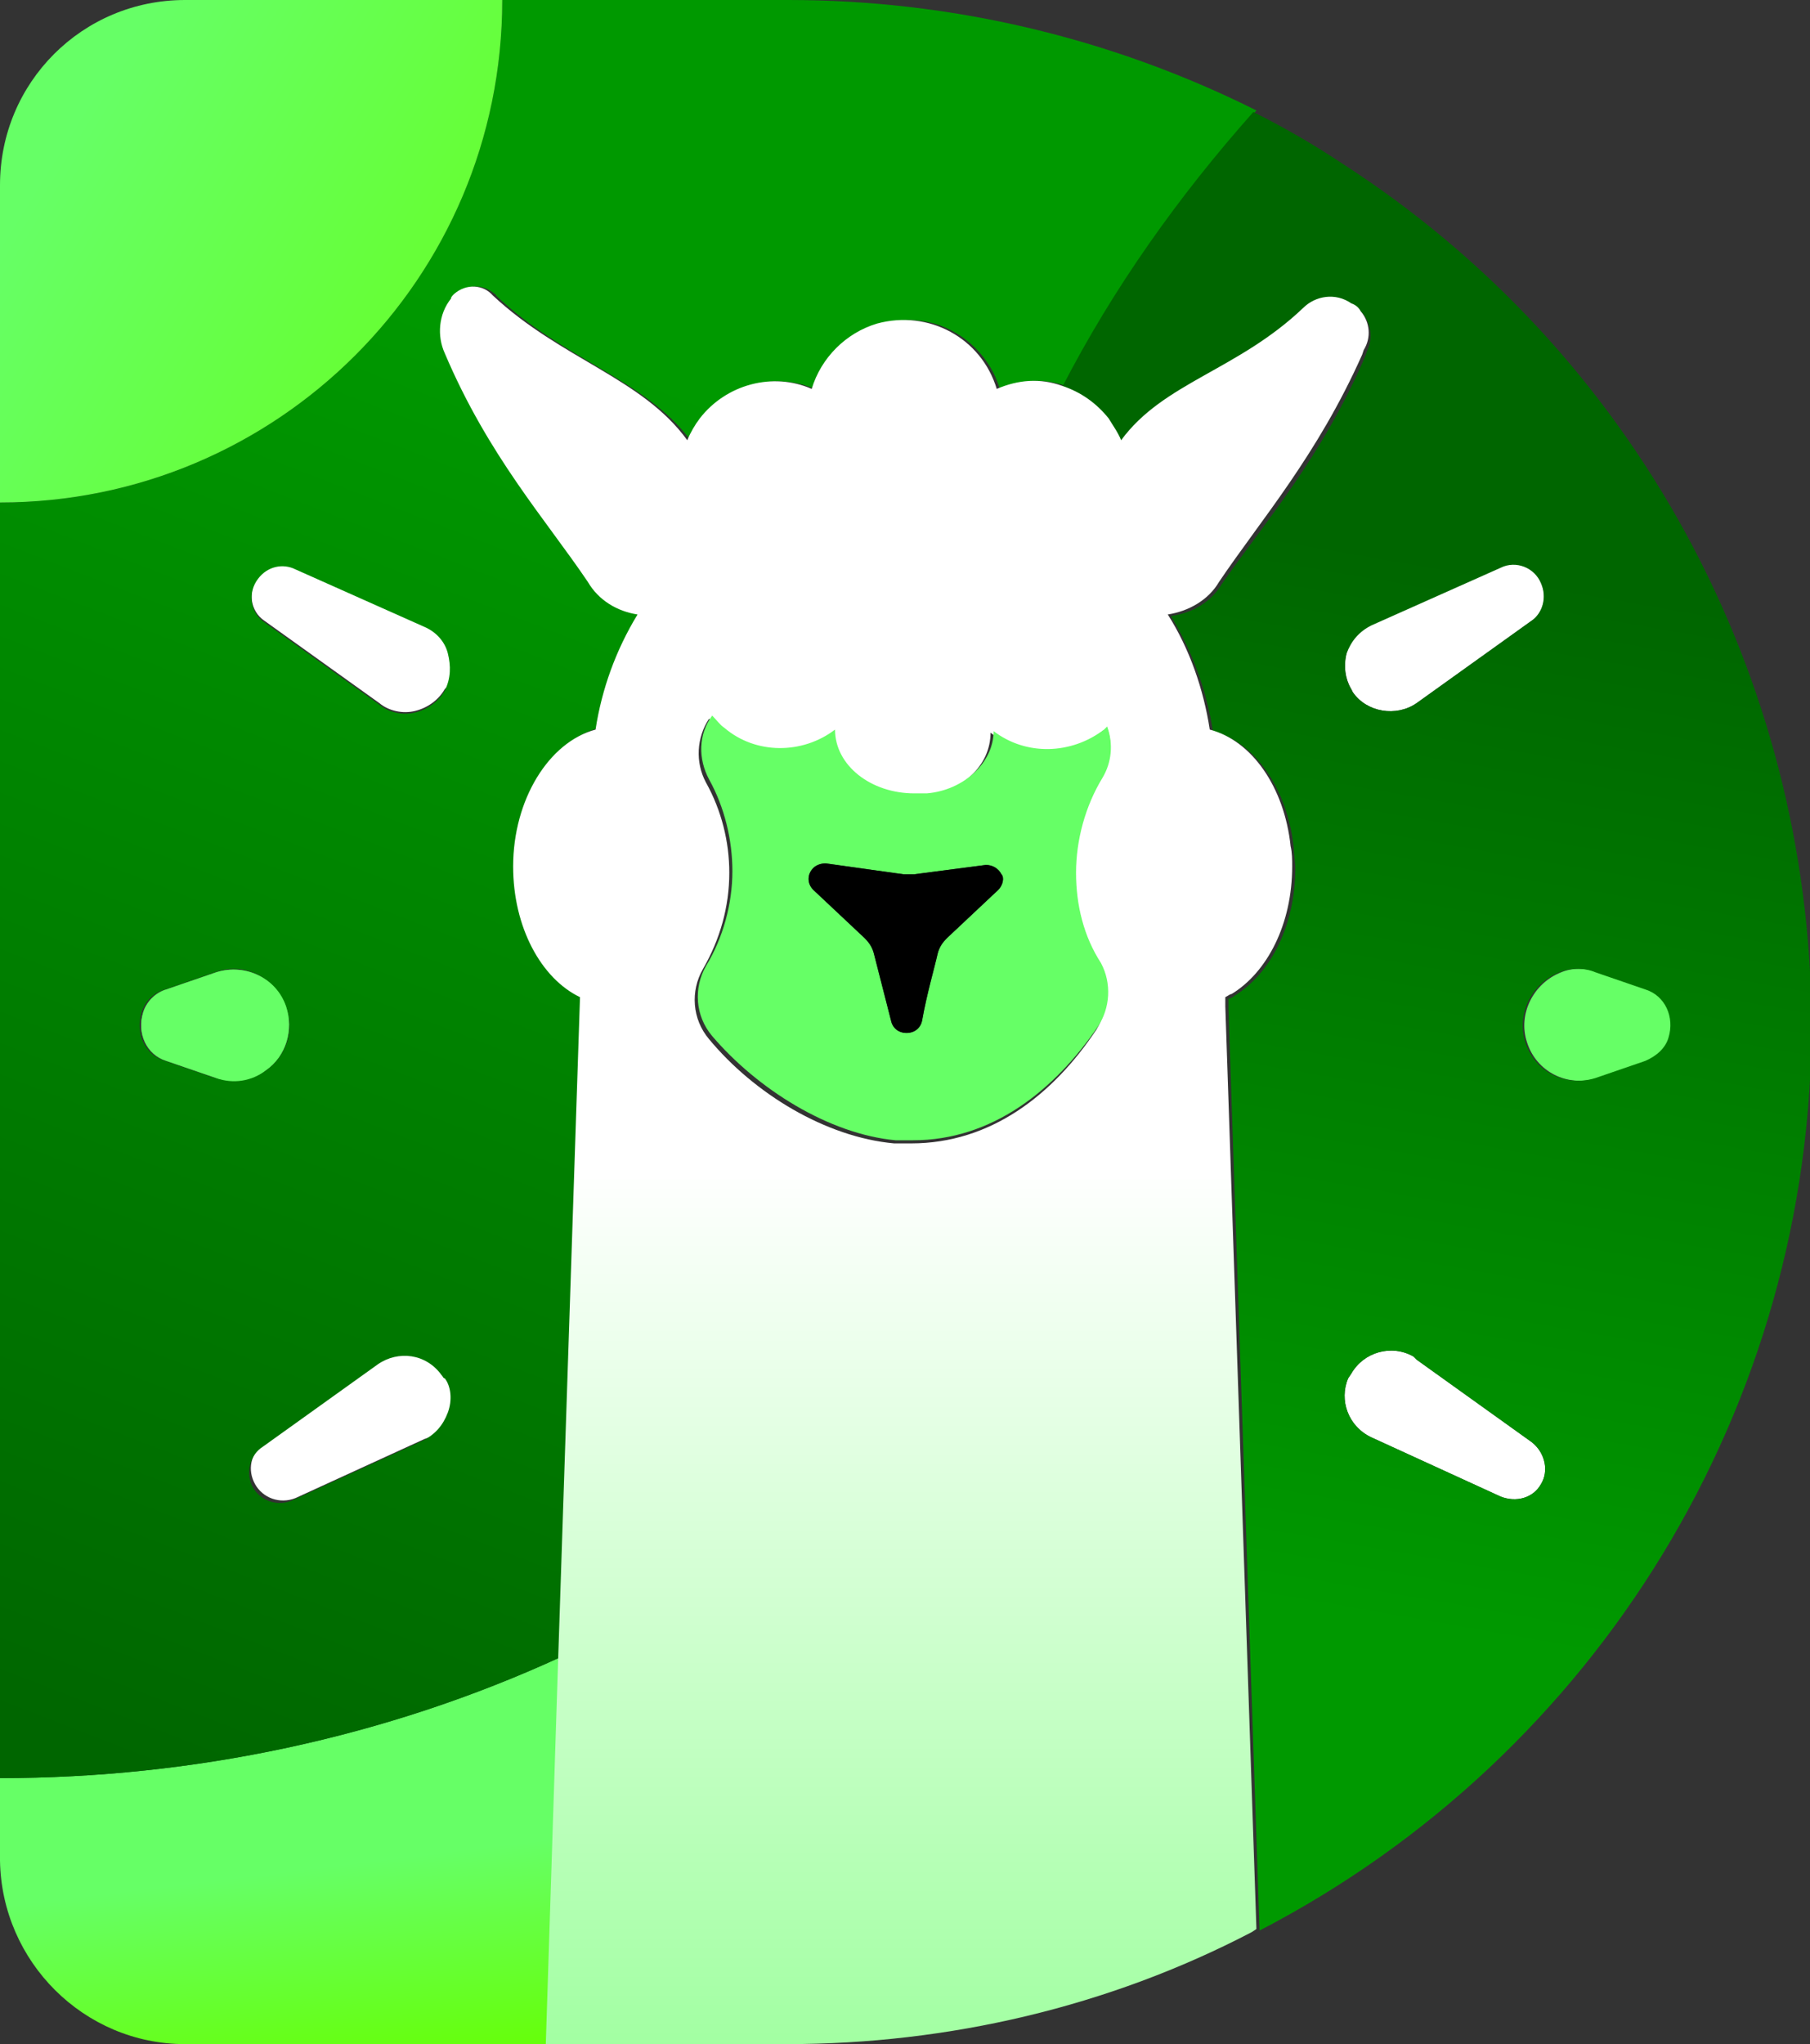 <?xml version="1.0" encoding="utf-8"?>
<!-- Generator: Adobe Illustrator 25.4.6, SVG Export Plug-In . SVG Version: 6.00 Build 0)  -->
<svg version="1.1" id="Layer_1" xmlns="http://www.w3.org/2000/svg" xmlns:xlink="http://www.w3.org/1999/xlink" x="0px" y="0px"
	 viewBox="0 0 116.4 131.4" style="enable-background:new 0 0 116.4 131.4;" xml:space="preserve">
<rect x="0" y="0" width="116.4" height="131.4" fill="#333333" stroke="none"/>
<style type="text/css">
	.st0{fill-rule:evenodd;clip-rule:evenodd;fill:#00FF00;}
	.st1{fill-rule:evenodd;clip-rule:evenodd;fill:#FFFFFF;}
	.st2{fill:url(#SVGID_1_);}
	.st3{fill-rule:evenodd;clip-rule:evenodd;fill:#66FF66;}
	.st4{fill:url(#SVGID_00000067230967991169753550000012459987261234392966_);}
	.st5{fill:url(#SVGID_00000132789826574580146550000006392289716316984751_);}
	.st6{fill:url(#SVGID_00000149354084432896675930000007631472773535972287_);}
	.st7{fill:url(#SVGID_00000170237464931179882830000006641429600741018247_);}
	.st8{fill-rule:evenodd;clip-rule:evenodd;}
</style>
<path class="st0" d="M17.1,68.8c-0.9,0.7-2.1,0.9-3.2,0.5l-3.2-1.1c-1.3-0.4-1.9-1.8-1.5-3.1c0.2-0.7,0.8-1.3,1.5-1.5l3.2-1.1
	c1.9-0.6,3.9,0.4,4.5,2.2C18.9,66.2,18.4,67.9,17.1,68.8"/>
<path class="st1" d="M16.4,95.4c-0.5-0.9-0.3-2,0.6-2.6l7.4-5.3c1.3-0.9,3.1-0.7,4.1,0.7c0.1,0.1,0.1,0.2,0.2,0.2
	c0.8,1.4,0.3,3.2-1.1,4c0,0,0,0,0,0l-0.3,0.1l-8.3,3.8C18,96.7,16.9,96.3,16.4,95.4"/>
<path class="st1" d="M28.6,44.3L28.6,44.3c-0.4,0.7-1.1,1.2-1.9,1.4c-0.8,0.2-1.7,0-2.3-0.5l-7.4-5.3c-0.9-0.6-1.1-1.9-0.4-2.8
	c0.6-0.8,1.6-1,2.4-0.6l8.3,3.7c1.5,0.7,2.1,2.4,1.5,3.9c0,0,0,0,0,0C28.7,44.2,28.6,44.3,28.6,44.3"/>
<linearGradient id="SVGID_1_" gradientUnits="userSpaceOnUse" x1="21.349" y1="-137.9" x2="18.879" y2="-117.7" gradientTransform="matrix(1 0 0 -1 0 2.55)">
	<stop  offset="0.29" style="stop-color:#66FF00"/>
	<stop  offset="1" style="stop-color:#66FF66"/>
</linearGradient>
<path class="st2" d="M36.1,106.5l-0.8,24.9H11.9c-6.5,0-11.8-5.3-11.9-11.8l0,0v-5.3C12.4,114.3,24.8,111.7,36.1,106.5"/>
<path class="st1" d="M99.1,95.4c-0.5,0.9-1.6,1.2-2.6,0.8l-8.3-3.8c-1.5-0.7-2.1-2.4-1.5-3.8l0.2-0.3c0.8-1.4,2.6-1.9,4-1.1
	c0,0,0,0,0,0l0.2,0.2l7.4,5.3C99.4,93.4,99.6,94.6,99.1,95.4"/>
<path class="st1" d="M98.5,39.9l-7.4,5.3c-1.3,0.9-3.2,0.6-4.1-0.7l-0.1-0.2l0,0c-0.8-1.4-0.4-3.2,1-4c0,0,0,0,0,0
	c0.1-0.1,0.2-0.1,0.3-0.2l8.3-3.7c1-0.5,2.2,0,2.6,1C99.5,38.3,99.3,39.4,98.5,39.9"/>
<path class="st3" d="M107.5,65.9c0,1-0.7,2-1.6,2.3l-3.2,1.1c-1.9,0.6-3.9-0.4-4.5-2.3c-0.6-1.8,0.4-3.8,2.2-4.5
	c0.7-0.3,1.6-0.3,2.3,0l3.2,1.1C106.8,63.9,107.5,64.8,107.5,65.9"/>
<linearGradient id="SVGID_00000011754121304117427130000010622720362711383189_" gradientUnits="userSpaceOnUse" x1="53.25" y1="16.09" x2="4.51" y2="-109.47" gradientTransform="matrix(1 0 0 -1 0 2.55)">
	<stop  offset="0.29" style="stop-color:#009900"/>
	<stop  offset="1" style="stop-color:#006600"/>
</linearGradient>
<path style="fill:url(#SVGID_00000011754121304117427130000010622720362711383189_);" d="M28.8,42c0.2,0.8,0.2,1.6-0.2,2.4l0,0
	c-0.4,0.7-1.1,1.2-1.9,1.4c-0.8,0.2-1.7,0-2.3-0.5l-7.4-5.3c-0.9-0.6-1.1-1.9-0.4-2.8c0.6-0.8,1.6-1,2.4-0.6l8.3,3.7
	C28,40.6,28.6,41.2,28.8,42 M28.8,90.8c-0.3,0.8-0.8,1.4-1.6,1.8l-8.3,3.8c-1,0.5-2.2,0.1-2.7-0.9c-0.4-0.9-0.1-2,0.7-2.5l7.4-5.3
	c1.3-0.9,3.1-0.7,4.1,0.7c0.1,0.1,0.1,0.2,0.2,0.2C29,89.1,29.1,90,28.8,90.8 M13.8,69.3l-3.2-1.1c-1.3-0.4-1.9-1.8-1.5-3.1
	c0.2-0.7,0.8-1.3,1.5-1.5l3.2-1.1c1.9-0.7,3.9,0.3,4.6,2.2c0.7,1.9-0.3,3.9-2.2,4.6c0,0-0.1,0-0.1,0C15.4,69.5,14.6,69.5,13.8,69.3
	 M50.7,0H32.3c0,17.9-14.5,32.3-32.3,32.3v82c12.4,0,24.8-2.6,36.1-7.8l1.4-42.4c-2.5-1.2-4.3-4.6-4.3-8.5c0-4.4,2.3-8,5.3-8.8
	c0.4-2.6,1.3-5.2,2.7-7.4c-1.3-0.2-2.5-0.9-3.2-2.1c-2.7-4-6.4-8.1-9.2-14.7c-0.5-1.2-0.4-2.5,0.4-3.5c0.6-0.8,1.7-0.9,2.5-0.3
	c0.1,0.1,0.2,0.1,0.2,0.2c4.3,4.1,9.6,5.4,12.5,9.3c0.2-0.5,0.5-0.9,0.8-1.4c1.7-2.2,4.6-3,7.2-1.9c1-3.3,4.4-5.1,7.7-4.2
	c2,0.6,3.6,2.2,4.2,4.2c1.3-0.6,2.8-0.7,4.2-0.2c3.3-6.4,7.5-12.3,12.3-17.7C71.4,2.4,61.1,0,50.7,0"/>
<path class="st3" d="M17.1,68.8c-0.9,0.7-2.1,0.9-3.2,0.5l-3.2-1.1c-1.3-0.4-1.9-1.8-1.5-3.1c0.2-0.7,0.8-1.3,1.5-1.5l3.2-1.1
	c1.9-0.6,3.9,0.4,4.5,2.2C18.9,66.2,18.4,67.9,17.1,68.8"/>
<linearGradient id="SVGID_00000128470611163787542960000014580783285035260312_" gradientUnits="userSpaceOnUse" x1="77.941" y1="-128.07" x2="94.451" y2="-33.71" gradientTransform="matrix(1 0 0 -1 0 2.55)">
	<stop  offset="0.29" style="stop-color:#009900"/>
	<stop  offset="1" style="stop-color:#006600"/>
</linearGradient>
<path style="fill:url(#SVGID_00000128470611163787542960000014580783285035260312_);" d="M105.8,68.2l-3.2,1.1
	c-1.9,0.6-3.9-0.4-4.5-2.3c-0.6-1.8,0.4-3.8,2.2-4.5c0.7-0.3,1.6-0.3,2.3,0l3.2,1.1c1.3,0.4,1.9,1.8,1.5,3.1
	C107.1,67.4,106.5,67.9,105.8,68.2 M99.1,95.4c-0.5,0.9-1.6,1.2-2.6,0.8l-8.3-3.8c-1.5-0.7-2.1-2.4-1.5-3.8l0.2-0.3
	c0.8-1.4,2.6-1.9,4-1.1c0,0,0,0,0,0l0.2,0.2l7.4,5.3C99.4,93.4,99.6,94.6,99.1,95.4 M86.6,42c0.3-0.8,0.8-1.4,1.6-1.8l8.3-3.7
	c1-0.5,2.2,0,2.6,1c0.4,0.9,0.1,1.9-0.6,2.4l-7.4,5.3c-1.3,0.9-3.2,0.6-4.1-0.7l-0.1-0.2l0,0C86.5,43.7,86.4,42.8,86.6,42
	 M86.3,10.5c-1.8-1.2-3.7-2.3-5.7-3.3c-4.8,5.4-9,11.3-12.3,17.7c1.2,0.4,2.2,1.1,3,2.1c0.3,0.4,0.6,0.9,0.8,1.4
	c2.7-3.7,7.5-4.6,11.7-8.5c0.8-0.9,2.2-1,3.2-0.3c0.2,0.1,0.4,0.3,0.6,0.5c0.6,0.7,0.7,1.7,0.3,2.5l-0.1,0.3
	c-2.8,6.5-6.4,10.6-9.2,14.6c-0.7,1.2-1.9,1.9-3.3,2.1c1.4,2.3,2.3,4.8,2.7,7.4c2.7,0.7,4.8,3.7,5.2,7.5c0,0.4,0.1,0.9,0.1,1.3
	c0,3.7-1.6,6.8-3.9,8.2c-0.1,0.1-0.3,0.2-0.4,0.2v0.6l2,59.3c21.8-11.3,35.5-33.8,35.5-58.3l0,0C116.4,43.4,105.1,22.6,86.3,10.5"/>
<linearGradient id="SVGID_00000085215747577999469780000004254211060629663652_" gradientUnits="userSpaceOnUse" x1="58.26" y1="-159.97" x2="58.26" y2="-72.34" gradientTransform="matrix(1 0 0 -1 0 2.55)">
	<stop  offset="0.29" style="stop-color:#99FF99"/>
	<stop  offset="1" style="stop-color:#FFFFFF"/>
</linearGradient>
<path style="fill:url(#SVGID_00000085215747577999469780000004254211060629663652_);" d="M70.7,62c0.7,1.3,0.6,2.9-0.2,4.2
	c-2.8,4.2-6.8,7.3-11.9,7.3h-1.1c-4.4-0.4-9-3.2-11.9-6.7c-1.1-1.3-1.2-3.1-0.4-4.5c1.1-1.9,1.7-4,1.7-6.2c0-2-0.5-4-1.5-5.8
	c-0.7-1.3-0.6-2.9,0.2-4.1c0.2,0.3,0.5,0.6,0.8,0.8c2.1,1.6,5,1.7,7.1,0.1c0,2.3,2.3,4.1,5.1,4.1c0.3,0,0.5,0,0.8,0
	c2.5-0.3,4.3-2,4.3-4.1c2.1,1.6,5.1,1.5,7.2-0.1l0.3-0.2c0.4,1.1,0.2,2.3-0.4,3.3c-1.1,1.9-1.7,4-1.7,6.1
	C69.2,58.2,69.7,60.2,70.7,62 M87.5,20c-0.1-0.2-0.3-0.4-0.6-0.5c-1-0.7-2.3-0.5-3.1,0.3c-4.2,4-9,4.8-11.7,8.5
	c-0.2-0.5-0.5-0.9-0.8-1.4c-0.8-1-1.8-1.7-3-2.1c-1.4-0.5-2.8-0.4-4.2,0.2c-1-3.3-4.4-5.1-7.7-4.2c-2,0.6-3.6,2.2-4.2,4.2
	c-2.5-1.1-5.5-0.3-7.2,1.9c-0.3,0.4-0.6,0.9-0.8,1.4c-2.9-4-8.1-5.2-12.5-9.3c-0.6-0.7-1.7-0.8-2.5-0.1c0,0,0,0,0,0
	c-0.1,0.1-0.2,0.2-0.2,0.3c-0.8,1-0.9,2.4-0.4,3.5c2.8,6.6,6.5,10.7,9.2,14.7c0.7,1.2,1.9,1.9,3.2,2.1c-1.4,2.3-2.3,4.8-2.7,7.4
	c-3,0.8-5.3,4.5-5.3,8.8c0,3.9,1.8,7.2,4.3,8.4l-1.4,42.4l-0.8,24.9h15.5c10.4,0,20.7-2.4,29.9-7.2l0.3-0.2l-2-59.3v-0.6
	c0.2-0.1,0.3-0.2,0.4-0.2c2.3-1.4,3.9-4.5,3.9-8.2c0-0.4,0-0.9-0.1-1.3c-0.4-3.8-2.5-6.8-5.2-7.5c-0.4-2.6-1.3-5.2-2.7-7.4
	c1.3-0.2,2.6-0.9,3.3-2.1c2.7-4,6.3-8.1,9.2-14.6l0.1-0.3C88.2,21.7,88.1,20.7,87.5,20"/>
<linearGradient id="SVGID_00000109716961736161263680000017491103650881584314_" gradientUnits="userSpaceOnUse" x1="34.759" y1="-25.181" x2="4.259" y2="-6.221" gradientTransform="matrix(1 0 0 -1 0 2.55)">
	<stop  offset="0.29" style="stop-color:#66FF33"/>
	<stop  offset="1" style="stop-color:#66FF66"/>
</linearGradient>
<path style="fill:url(#SVGID_00000109716961736161263680000017491103650881584314_);" d="M32.3,0c0,17.9-14.5,32.3-32.3,32.3V11.9
	C0,5.3,5.3,0,11.9,0H32.3z"/>
<path class="st3" d="M64.2,57.2l-3.3,3.1c-0.3,0.3-0.5,0.6-0.6,1c-0.2,0.9-0.7,2.6-1,4.3c-0.1,0.5-0.5,0.8-1,0.8l0,0
	c-0.5,0-0.9-0.3-1-0.8l-1.1-4.3c-0.1-0.4-0.3-0.7-0.6-1l-3.3-3.1c-0.4-0.4-0.4-1,0-1.4c0.2-0.2,0.5-0.3,0.8-0.3l5,0.7h0.3l0.4,0
	l4.6-0.6c0.4,0,0.8,0.2,1,0.6C64.6,56.4,64.5,56.9,64.2,57.2 M69.2,56.1c0-2.1,0.6-4.3,1.7-6.1c0.6-1,0.7-2.2,0.3-3.3L71,46.9
	c-2.1,1.6-5,1.7-7.1,0.1c0,2-1.9,3.8-4.3,4c-0.3,0-0.5,0-0.8,0c-2.8,0-5.1-1.8-5.1-4.1c-2.1,1.6-5.1,1.6-7.1-0.1
	c-0.3-0.2-0.5-0.5-0.8-0.8c-0.9,1.2-0.9,2.8-0.2,4.1c1,1.8,1.5,3.9,1.5,5.9c0,2.1-0.6,4.3-1.7,6.1c-0.8,1.4-0.7,3.2,0.4,4.5
	c2.9,3.4,7.5,6.3,11.8,6.7h1.1c5.1,0,9.1-3.2,11.9-7.3c0.8-1.2,0.9-2.8,0.2-4.1C69.7,60.2,69.2,58.2,69.2,56.1"/>
<path class="st8" d="M64.2,57.2l-3.3,3.1c-0.3,0.3-0.5,0.6-0.6,1c-0.2,0.9-0.7,2.6-1,4.3c-0.1,0.5-0.5,0.8-1,0.8l0,0
	c-0.5,0-0.9-0.3-1-0.8l-1.1-4.3c-0.1-0.4-0.3-0.7-0.6-1l-3.3-3.1c-0.4-0.4-0.4-1,0-1.4c0.2-0.2,0.5-0.3,0.8-0.3l5,0.7h0.3l0.4,0
	l4.6-0.6c0.4,0,0.8,0.2,1,0.6C64.6,56.4,64.5,56.9,64.2,57.2"/>
</svg>
